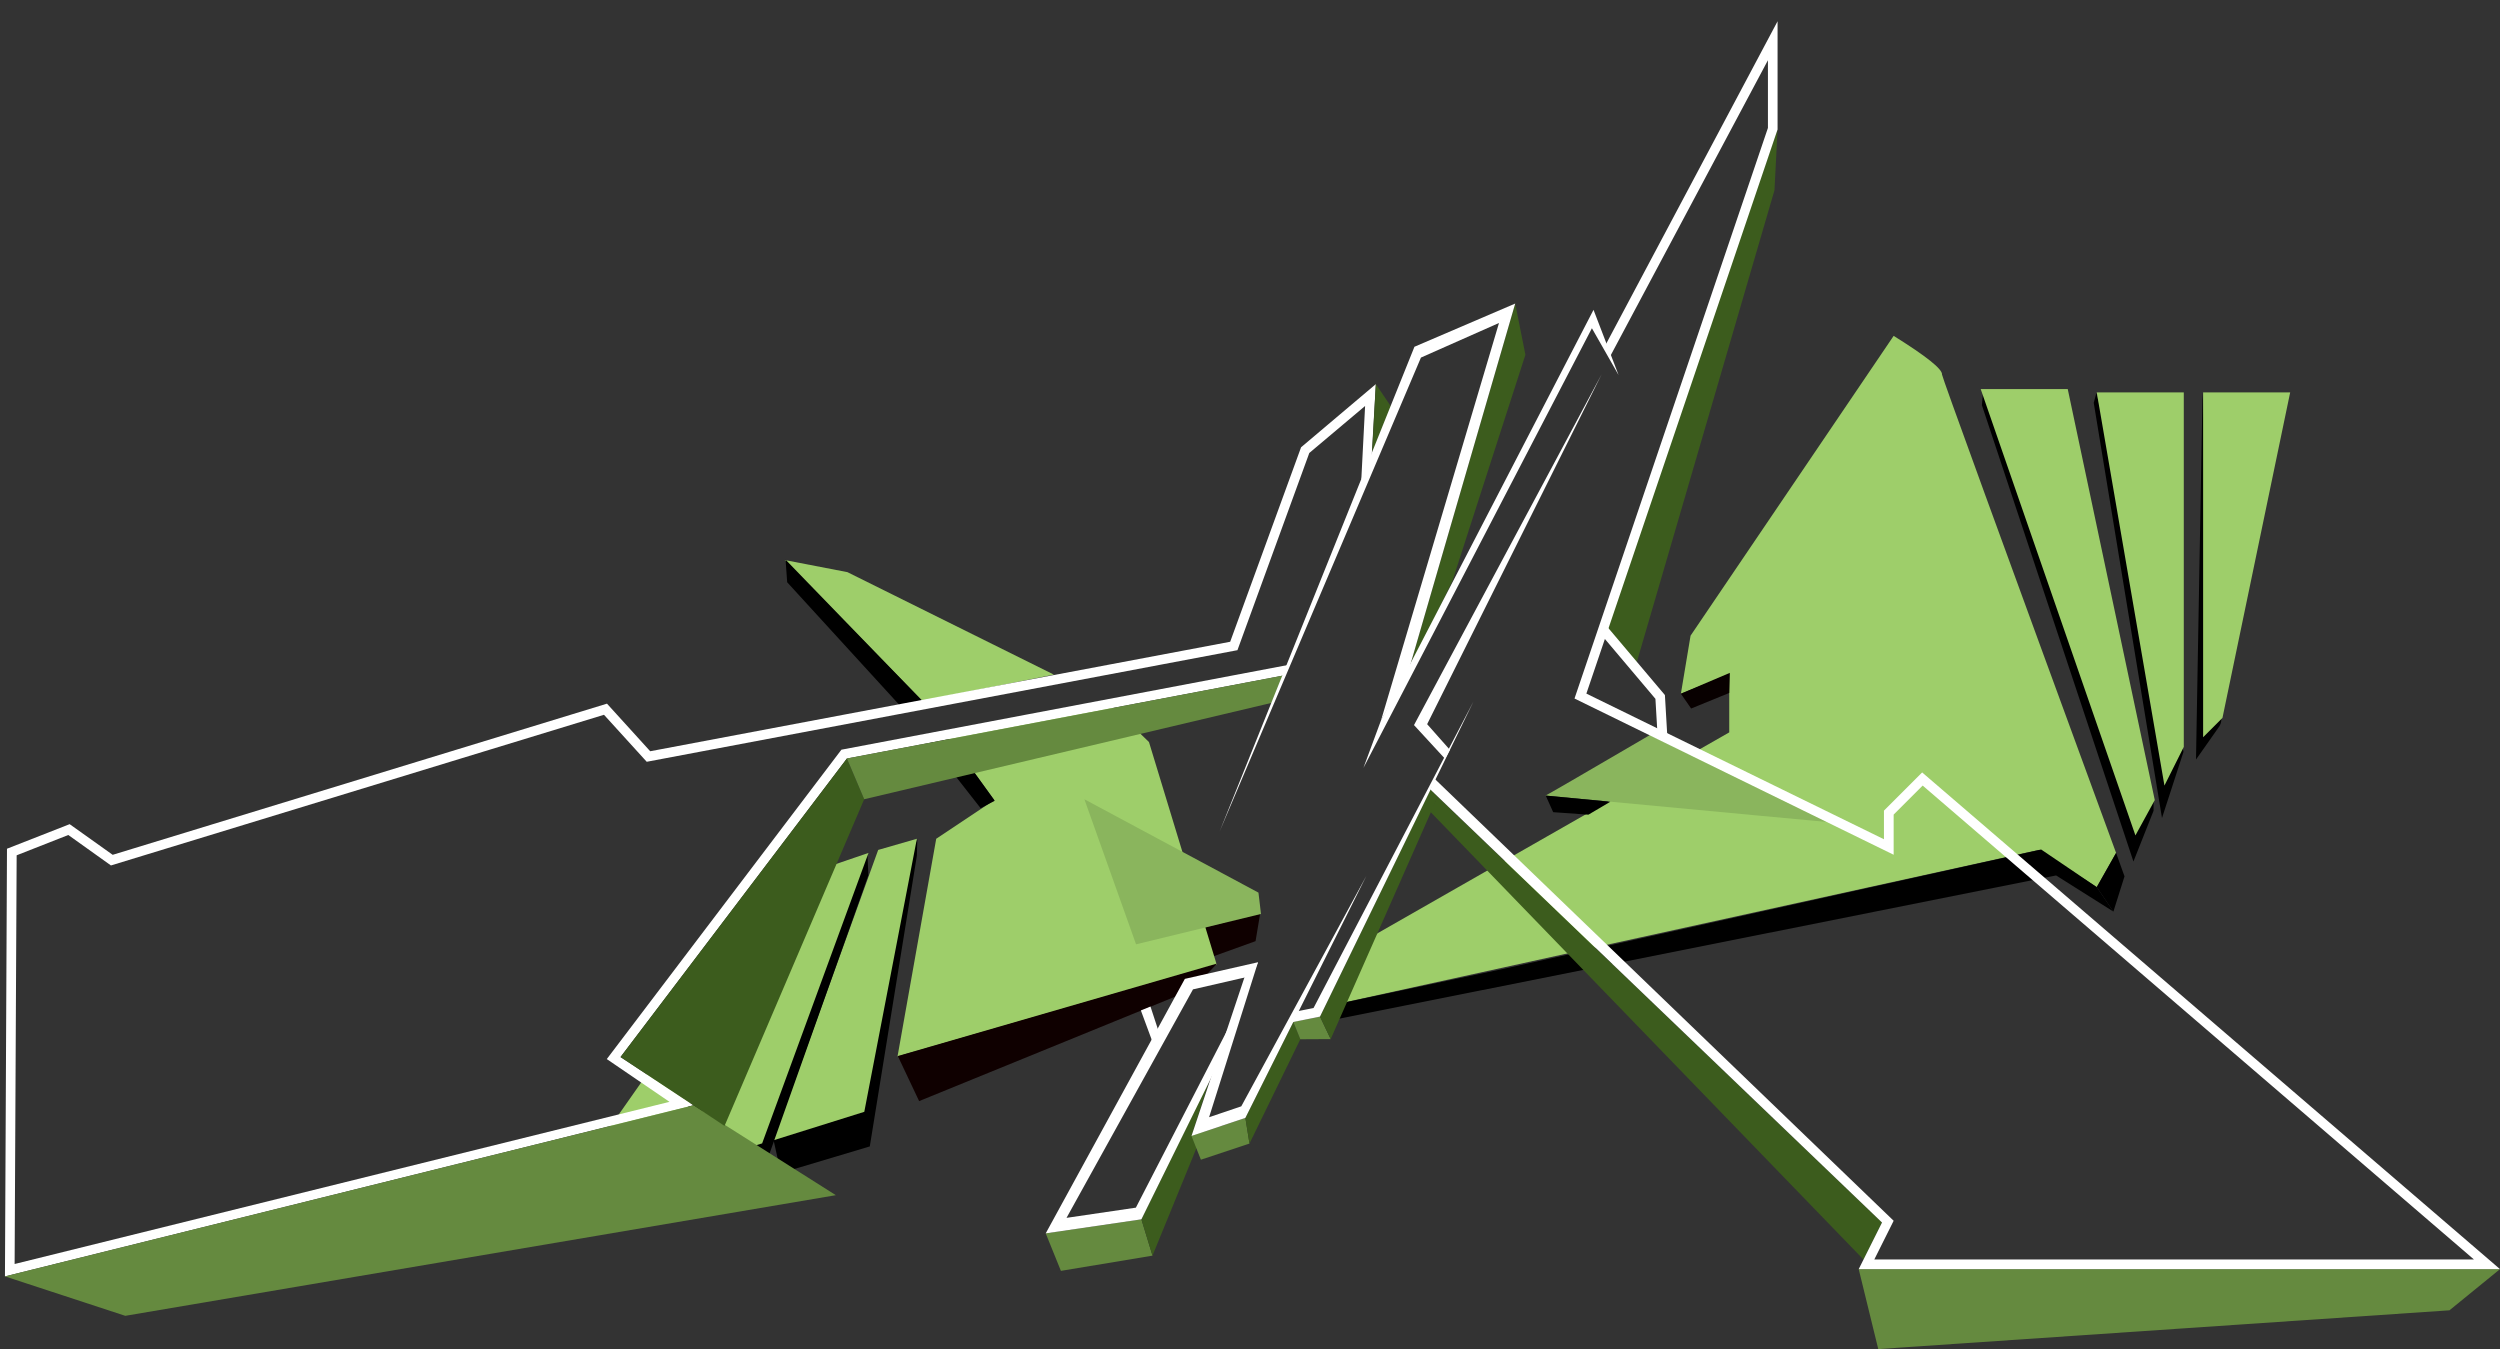 <?xml version="1.0" encoding="UTF-8" standalone="no"?>
<!-- Generator: Gravit.io -->

<svg
   style="isolation:isolate"
   viewBox="0 0 258.502 139.495"
   width="258.502pt"
   height="139.495pt"
   version="1.1"
   id="svg314"
   xmlns="http://www.w3.org/2000/svg"
   xmlns:svg="http://www.w3.org/2000/svg">
  <rect x="0" y="0" width="258.502" height="139.495" fill="#333333" stroke="none"/>
  <defs
     id="defs195">
    <clipPath
       id="_clipPath_VL4lQNFTekCiBlrKs3lIcRmLPUe8LF3L">
      <rect
         width="257.7"
         height="131.15"
         id="rect192"
         x="0"
         y="0" />
    </clipPath>
  </defs>
  <g
     id="layer1"
     style="display:none"
     transform="translate(0.802,0.349)">
    <rect
       style="fill:#a0a0b1;fill-opacity:1;fill-rule:evenodd;stroke:none;stroke-width:0.775"
       id="rect421"
       width="258.502"
       height="140.241"
       x="-0.802"
       y="-0.349" />
  </g>
  <g
     clip-path="url(#_clipPath_VL4lQNFTekCiBlrKs3lIcRmLPUe8LF3L)"
     id="g312"
     transform="translate(0.802,0.349)">
    <clipPath
       id="_clipPath_2R05YMjZbD0UgsZZwA9G1NSyA91KCKEh">
      <rect
         x="0"
         y="0"
         width="257.7"
         height="131.15"
         fill="#ffffff"
         id="rect199" />
    </clipPath>
    <g
       clip-path="url(#_clipPath_2R05YMjZbD0UgsZZwA9G1NSyA91KCKEh)"
       id="g294">
      <g
         id="g292">
        <g
           id="g274">
          <g
             id="g272">
            <g
               id="g206" />
            <g
               id="g214" />
            <g
               id="g228" />
            <g
               id="g234" />
            <g
               id="g240" />
            <g
               id="g246" />
            <g
               id="g252" />
            <g
               id="g258" />
            <g
               id="g264" />
            <g
               id="g270" />
          </g>
        </g>
      </g>
    </g>
  </g>
  <g
     id="layer4"
     style="display:inline"
     transform="translate(0.802,0.349)">
    <path
       d="M 140.887,96.578 178.003,75.38 v -6 l -5,2 1,-6 21,-31 c 3.389,2.111 5.055,3.445 5,4 -0.018,0.183 5.982,16.67 18,49.462 l -2,3.538 -6,-3.846 -73.117,16.057 z"
       fill="#9ece6a"
       id="path202"
       style="isolation:isolate" />
    <path
       d="m 154.874,99.784 -17.988,3.807 0.538,1.44 74.375,-14.858 5.926,3.737 L 216.003,91.38 l -5.75,-3.891 z"
       fill="#000000"
       id="path204"
       style="isolation:isolate" />
    <path
       d="m 169.825,75.638 q -10.737,6.278 -10.831,6.278 0.153,0.014 0.305,0.029 c 19.312,1.818 28.926,2.716 28.843,2.693 z"
       fill="#8ab55d"
       id="path266"
       style="isolation:isolate" />
    <path
       d="m 159.025,81.912 0.772,1.719 3.644,0.258 2.262,-1.336 z"
       fill="#000000"
       id="path288"
       style="isolation:isolate" />
    <path
       d="m 173,71.381 1.063,1.532 3.937,-1.61 0.063,-2.078 z"
       fill="#080000"
       id="path290"
       style="isolation:isolate" />
    <path
       style="fill:#000000;fill-opacity:1;stroke:none;stroke-width:0.75px;stroke-linecap:butt;stroke-linejoin:miter;stroke-opacity:1"
       d="m 216.003,91.38 2,-3.538 0.871,2.423 c 0,0 -1.149,3.645 -1.149,3.645 z"
       id="path145736" />
  </g>
  <g
     id="layer2"
     style="display:inline"
     transform="translate(0.802,0.349)">
    <path
       d="m 204.253,40.114 -0.125,1.438 q 15.505,46.697 15.669,47.182 l 2.081,-5.245 v -1.375 z"
       fill="#000000"
       id="path248"
       style="display:inline;isolation:isolate" />
    <path
       d="m 204.003,39.88 16,46.154 2,-3.654 -9,-42.5 z"
       fill="#9ece6a"
       id="path250"
       style="display:inline;isolation:isolate" />
  </g>
  <g
     id="layer3"
     style="display:inline"
     transform="translate(0.802,0.349)">
    <path
       d="m 215.972,40.27 -0.281,1.032 7.059,42.932 2.222,-6.839 -0.188,-1.031 z"
       fill="#000000"
       id="path254"
       style="display:inline;isolation:isolate" />
    <path
       d="m 216.003,40.227 7,40.653 2,-4 V 40.227 Z"
       fill="#9ece6a"
       id="path256"
       style="display:inline;isolation:isolate" />
  </g>
  <g
     id="layer5"
     style="display:inline"
     transform="translate(0.802,0.349)">
    <path
       d="m 226.941,40.239 -0.675,37.949 2.425,-3.449 q 0.25,-0.437 0.187,-0.937 -0.062,-0.5 -1.937,-33.563 z"
       fill="#000000"
       id="path260"
       style="display:inline;isolation:isolate" />
    <path
       d="M 227.003,40.227 V 75.88 l 2,-2 7,-33.653 z"
       fill="#9ece6a"
       id="path262"
       style="display:inline;isolation:isolate" />
  </g>
  <g
     id="layer6"
     style="display:inline"
     transform="translate(0.802,0.349)">
    <path
       d="m 129.516,94.014 -0.493,2.953 -5.011,1.804 L 123.75,95.561 Z"
       fill="#0f0000"
       id="path216"
       style="isolation:isolate" />
    <path
       d="m 113.708,72.211 4.295,4.169 7,23 -33,9.5 4,-22.5 6,-4 -4.996,-6.917 z"
       fill="#9ece6a"
       id="path218"
       style="isolation:isolate" />
    <path
       d="m 92.034,108.848 2.202,4.658 28.319,-11.553 2.478,-2.67 z"
       fill="#0f0000"
       id="path222"
       style="isolation:isolate" />
    <path
       d="m 97.007,75.463 5.047,6.987 -1.457,0.771 -5.289,-6.749 z"
       fill="#000000"
       id="path224"
       style="isolation:isolate" />
    <path
       d="m 116.667,97.294 12.919,-3.139 -0.262,-2.205 -18,-9.656 z"
       fill="#8ab55d"
       id="path268"
       style="isolation:isolate" />
  </g>
  <g
     id="layer13"
     style="display:inline"
     transform="translate(0.802,0.349)">
    <path
       d="M 108.168,69.406 86.82,58.811 80.341,57.561 l 14.226,14.559 z"
       fill="#9ece6a"
       id="path220"
       style="display:inline;isolation:isolate" />
    <path
       d="m 94.566,72.12 -14.14,-14.598 0.167,2.335 11.637,12.728 z"
       fill="#000000"
       id="path226"
       style="display:inline;isolation:isolate" />
    <path
       style="display:inline;isolation:isolate;fill:#000000;fill-opacity:1;stroke:none;stroke-width:0.75px;stroke-linecap:butt;stroke-linejoin:miter;stroke-opacity:1"
       d="m 94.564,72.911 16.137,-3.125 -0.032,-0.654 -16.103,2.988 z"
       id="path697" />
  </g>
  <g
     id="layer10"
     style="display:inline"
     transform="translate(0.802,0.349)">
    <path
       d="m 79.191,117.567 0.75,3.375 9.194,-2.75 L 94.003,88.13 94.05,86.442 Z"
       fill="#000000"
       id="path236"
       style="display:inline;isolation:isolate" />
    <path
       d="m 94.003,86.38 -5.437,28.234 -9.422,2.953 10.859,-30.033 z"
       fill="#9ece6a"
       id="path238"
       style="display:inline;isolation:isolate" />
  </g>
  <g
     id="layer11"
     style="display:inline"
     transform="translate(0.802,0.349)">
    <path
       d="m 68.081,120.848 1.36,2.016 9.046,-3.141 0.808,-2.276 9.692,-27.302 -0.093,-2.203 z"
       fill="#000000"
       id="path242"
       style="display:inline;isolation:isolate" />
    <path
       d="m 89.003,87.842 -11,30.038 -10,3 16.32,-31.438 z"
       fill="#9ece6a"
       id="path244"
       style="display:inline;isolation:isolate" />
  </g>
  <g
     id="layer12"
     style="display:inline"
     transform="translate(0.802,0.349)">
    <path
       d="m 56.55,124.505 3.078,1.734 7.75,-2.906 15.82,-31.078 -0.257,-2.297 z"
       fill="#000000"
       id="path230"
       style="display:inline;isolation:isolate" />
    <path
       d="m 83.003,89.88 -16.5,31.539 -10,3 23.5,-33.539 z"
       fill="#9ece6a"
       id="path232"
       style="display:inline;isolation:isolate" />
  </g>
  <g
     id="layer7"
     style="display:inline"
     transform="translate(0.802,0.349)">
    <path
       d="m 132.539,68.379 -0.492,1.09 -45.277,8.611 -23.41,30.87 7.568,4.982 L -0.29,131.63 -0.08,87.41 6.4,84.87 l 4.45,3.17 51.11,-15.63 4.47,4.92 59.97,-11.32 7.33,-20.11 7.73,-6.53 -0.519,9.005 -0.981,0.825 0.39,-7.57 -5.77,4.86 -7.43,20.39 L 66.07,78.42 61.65,73.56 10.67,89.14 6.26,85.99 0.92,88.09 0.71,130.35 68.424,113.583 61.94,109.16 86.2,77.17 Z"
       fill="#ffffff"
       id="path308"
       style="isolation:isolate" />
  </g>
  <g
     id="layer16"
     transform="translate(0.802,0.349)"
     style="display:inline">
    <path
       style="fill:#658a3f;fill-opacity:1;stroke:none;stroke-width:0.75px;stroke-linecap:butt;stroke-linejoin:miter;stroke-opacity:1"
       d="m -0.29,131.63 12.442,4.078 73.472,-12.474 -14.696,-9.302 z"
       id="path24700" />
    <path
       style="fill:#3c5c1d;fill-opacity:1;stroke:none;stroke-width:0.75px;stroke-linecap:butt;stroke-linejoin:miter;stroke-opacity:0.971"
       d="M 74.117,116.071 88.557,82.293 86.77,78.08 63.36,108.95 Z"
       id="path25252" />
    <path
       style="fill:#658a3f;fill-opacity:1;stroke:none;stroke-width:0.75px;stroke-linecap:butt;stroke-linejoin:miter;stroke-opacity:1"
       d="M 88.557,82.293 130.805,72.299 132.047,69.469 86.77,78.08 Z"
       id="path25254" />
  </g>
  <g
     id="layer19"
     style="display:inline">
    <path
       style="fill:#658a3f;fill-opacity:1;stroke:none;stroke-width:0.75px;stroke-linecap:butt;stroke-linejoin:miter;stroke-opacity:1"
       d="m 108.128,127.531 1.57,3.877 9.47,-1.573 -1.147,-3.755 z"
       id="path46914" />
    <path
       style="fill:#3c5c1d;fill-opacity:1;stroke:none;stroke-width:0.75px;stroke-linecap:butt;stroke-linejoin:miter;stroke-opacity:1"
       d="m 119.168,129.834 5.853,-14.314 -1.819,1.938 1.889,-5.861 -7.07,14.482 z"
       id="path51124" />
    <path
       style="fill:#658a3f;fill-opacity:1;stroke:none;stroke-width:0.75px;stroke-linecap:butt;stroke-linejoin:miter;stroke-opacity:1"
       d="m 123.202,117.459 0.971,2.455 5.023,-1.668 -0.425,-2.655 z"
       id="path54417" />
    <path
       style="fill:#3c5c1d;fill-opacity:1;stroke:none;stroke-width:0.75px;stroke-linecap:butt;stroke-linejoin:miter;stroke-opacity:1"
       d="m 128.771,115.591 4.959,-9.923 0.722,1.793 -5.257,10.785 z"
       id="path58189" />
    <path
       style="fill:#658a3f;fill-opacity:1;stroke:none;stroke-width:0.75px;stroke-linecap:butt;stroke-linejoin:miter;stroke-opacity:1"
       d="m 133.73,105.668 0.722,1.793 3.139,-0.017 c 0,0 -1.104,-2.325 -1.104,-2.325 z"
       id="path62263" />
    <path
       style="fill:#3c5c1d;fill-opacity:1;stroke:none;stroke-width:0.75px;stroke-linecap:butt;stroke-linejoin:miter;stroke-opacity:1"
       d="m 136.488,105.119 11.408,-23.489 0.766,0.755 -11.07,25.059 z"
       id="path65322" />
  </g>
  <g
     id="layer20"
     style="display:inline">
    <path
       style="fill:#3c5c1d;fill-opacity:1;stroke:none;stroke-width:0.75px;stroke-linecap:butt;stroke-linejoin:miter;stroke-opacity:1"
       d="m 156.673,31.388 -11.098,38.219 4.61,-9.545 7.544,-23.381 z"
       id="path68384" />
    <path
       style="fill:#3c5c1d;fill-opacity:1;stroke:none;stroke-width:0.75px;stroke-linecap:butt;stroke-linejoin:miter;stroke-opacity:1"
       d="m 142.262,39.719 1.569,2.32 -1.955,4.748 z"
       id="path102660" />
  </g>
  <g
     id="layer21"
     style="display:inline">
    <path
       style="fill:#658a3f;fill-opacity:1;stroke:none;stroke-width:0.75px;stroke-linecap:butt;stroke-linejoin:miter;stroke-opacity:1"
       d="m 258.502,131.229 -5.226,4.258 -59.062,4.008 -2.022,-8.266 z"
       id="path68566" />
    <path
       style="fill:#3c5c1d;fill-opacity:1;stroke:none;stroke-width:0.75px;stroke-linecap:butt;stroke-linejoin:miter;stroke-opacity:1"
       d="m 148.661,82.385 45.94,44.024 -1.906,3.837 -44.814,-46.325 z"
       id="path72600" />
  </g>
  <g
     id="layer22"
     style="display:inline">
    <path
       style="fill:#3c5c1d;fill-opacity:1;stroke:none;stroke-width:0.75px;stroke-linecap:butt;stroke-linejoin:miter;stroke-opacity:1"
       d="m 183.802,13.389 -0.32,6.28 -14.278,48.94 -3.622,-2.971 z"
       id="path94622" />
  </g>
  <g
     id="layer8"
     style="display:inline"
     transform="translate(0.802,0.349)">
    <path
       d="m 147.516,80.156 47.487,45.724 -2,4 h 62 l -57,-49 -3,3 v 4.154 l -33,-16.154 20,-59 v -7 L 165.688,36.5 165.25,35.25 183,1.85 V 13.04 L 163.23,71.37 194,86.43 v -2.96 l 3.95,-3.95 20.873,17.942 38.877,33.418 h -66.31 l 2.41,-4.82 -46.706,-44.779 z"
       fill="#ffffff"
       id="path208"
       style="isolation:isolate" />
    <path
       d="m 149.122,77.19 -2.356,-2.659 18.047,-36.187 -19.407,36.281 3.212,3.488 z"
       fill="#ffffff"
       id="path210"
       style="isolation:isolate" />
    <path
       d="m 133.43,104.198 1.589,-0.318 16.54,-31.698 -15.873,32.588 -2.878,0.575 z"
       fill="#ffffff"
       id="path278"
       style="isolation:isolate" />
    <path
       d="m 118.158,103.727 1.092,3.336 -0.656,0.937 -1.429,-3.869 z"
       fill="#ffffff"
       id="path280"
       style="isolation:isolate" />
    <path
       d="m 140.484,90.211 -12.515,25.031 -5.569,1.868 5.58,-16.71 1.297,-1.254 -5.058,16.026 3.328,-1.125 z"
       fill="#ffffff"
       id="path296"
       style="isolation:isolate" />
    <path
       d="m 125.308,85.622 20.144,-50.115 10.419,-4.468 -11.098,38.219 -2.773,4.867 12.195,-41.078 -8.07,3.578 z"
       fill="#ffffff"
       id="path298"
       style="isolation:isolate" />
    <path
       d="m 126.352,105.68 -0.844,3.234 -8.289,16.817 -9.893,1.451 14.387,-26.315 7.564,-1.721 -0.605,1.401 -6.117,1.406 -13.078,23.625 7.171,-1.055 z"
       fill="#ffffff"
       id="path300"
       style="isolation:isolate" />
    <path
       d="m 164.78,65.29 -0.32,-0.38 0.76,-0.65 0.33,0.39 5.8,6.87 0.22,3.76 0.03,0.49 -1,0.06 -0.03,-0.5 -0.2,-3.42 z"
       fill="#ffffff"
       id="path306"
       style="isolation:isolate" />
    <path
       d="m 142,74.125 21.969,-42.437 2.594,6.75 -2.761,-4.846 -23.625,45.461 z"
       fill="#ffffff"
       id="path276"
       style="isolation:isolate" />
  </g>
</svg>
